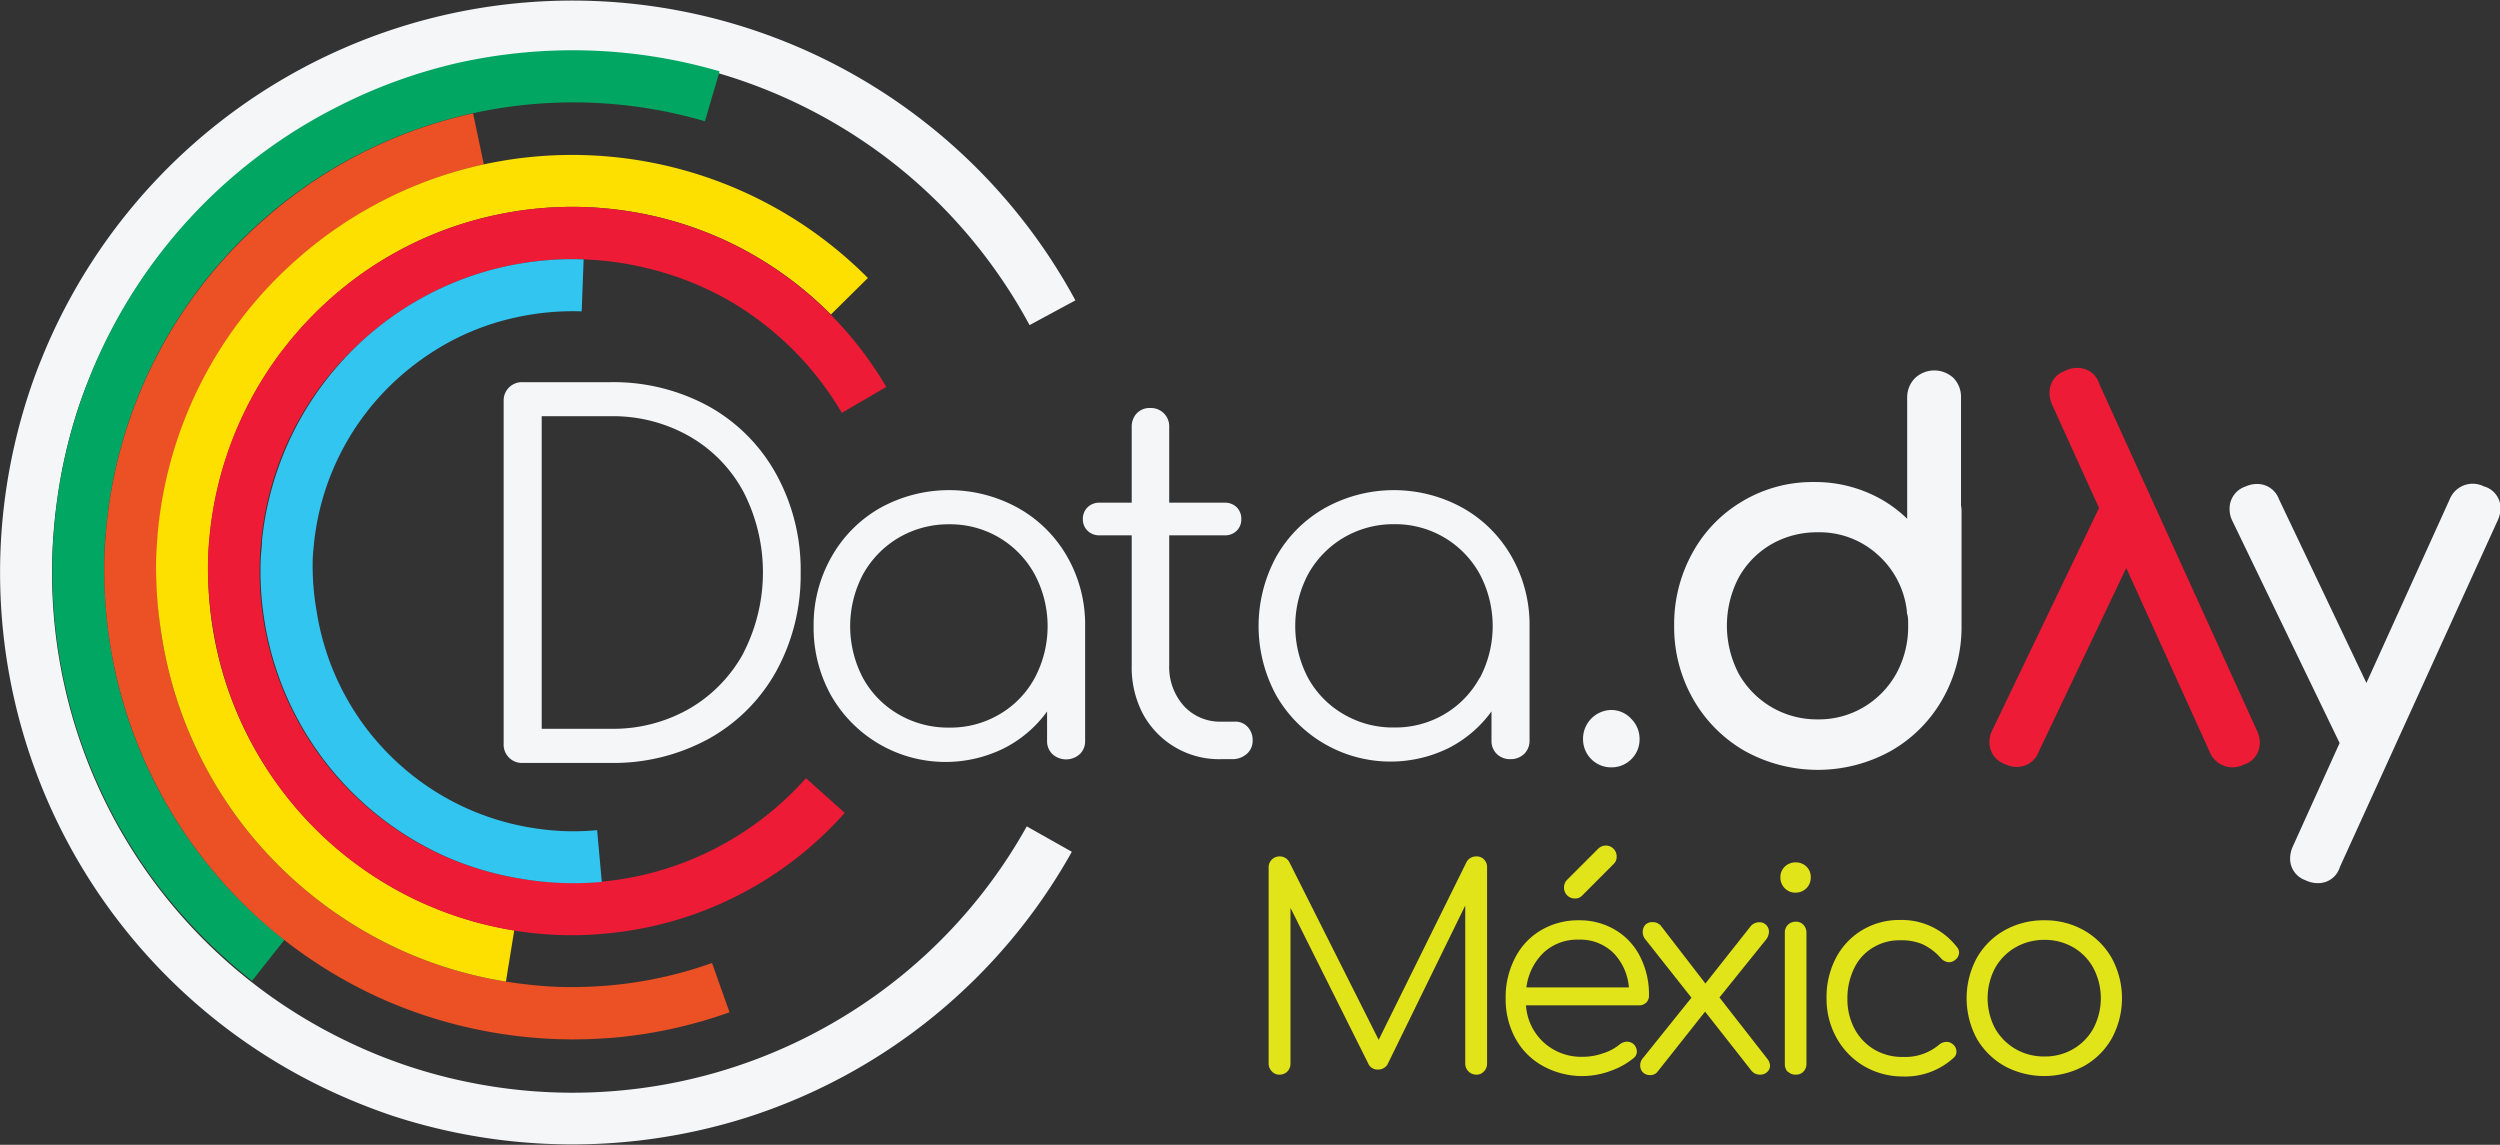 <svg xmlns="http://www.w3.org/2000/svg" viewBox="0 0 231.31 105.92"><rect x="0" y="0" width="231.31" height="105.92" fill="#333333" stroke="none"/><defs><style>.cls-1{fill:#f4f6f8;}.cls-2{fill:#00a662;}.cls-3{fill:#ec5025;}.cls-4{fill:#fee000;}.cls-5{fill:#ed1b35;}.cls-6{fill:#32c5f0;}.cls-7{fill:#e2e41a;}</style></defs><g id="Layer_2" data-name="Layer 2"><g id="Layer_1-2" data-name="Layer 1"><path class="cls-1" d="M.47,46A52.91,52.91,0,0,0,30.06,100.7a56.86,56.86,0,0,0,6.17,2.51,53.58,53.58,0,0,0,32.72.23A52.88,52.88,0,0,0,99.17,78.81L95,76.46A47.85,47.85,0,0,1,78.47,93.8a48.11,48.11,0,0,1-34.86,6.38,47.35,47.35,0,0,1-11.47-3.82A48.09,48.09,0,0,1,5.24,46.59a48.16,48.16,0,0,1,2-8.83c.33-1,.68-1.91,1.06-2.84a48.44,48.44,0,0,1,5.87-10.54,47.2,47.2,0,0,1,8.33-8.72A48.2,48.2,0,0,1,79,12.49a47.55,47.55,0,0,1,9.26,7.77,48.34,48.34,0,0,1,7,9.82l4.24-2.29A52.94,52.94,0,0,0,3.88,33.11c-.41,1-.81,2.07-1.16,3.13A53.67,53.67,0,0,0,.47,46Z"/><path class="cls-2" d="M5.41,60.18a48,48,0,0,0,9.4,22,49.3,49.3,0,0,0,8.51,8.57l3-3.8A43.17,43.17,0,0,1,10.16,59.45a44.81,44.81,0,0,1-.49-8.15c0-.92.11-1.82.19-2.72a43.31,43.31,0,0,1,14.6-28.36,43.37,43.37,0,0,1,40.76-9l1.36-4.62a48.52,48.52,0,0,0-11.9-1.92,49.08,49.08,0,0,0-12,1.07A48,48,0,0,0,31.28,9.85,48,48,0,0,0,5.08,48.1c-.09,1-.18,2-.21,3A48.34,48.34,0,0,0,5.41,60.18Z"/><path class="cls-3" d="M10.16,59.45A43.46,43.46,0,0,0,35.61,92.54a43.84,43.84,0,0,0,15.84,3.6A44.64,44.64,0,0,0,56.89,96,43,43,0,0,0,67.5,93.66L65.88,89.1a38.23,38.23,0,0,1-9.42,2.07,40.87,40.87,0,0,1-4.84.14,41.89,41.89,0,0,1-4.81-.49,38.07,38.07,0,0,1-17.54-7.66,38.73,38.73,0,0,1-6.81-6.85,38.47,38.47,0,0,1-7.52-17.6,39.36,39.36,0,0,1-.44-7.24c0-.81.1-1.62.17-2.42a38.44,38.44,0,0,1,13-25.19,38.23,38.23,0,0,1,8-5.4,37.78,37.78,0,0,1,9.1-3.24l-1-4.73a43.14,43.14,0,0,0-19.24,9.73A43.27,43.27,0,0,0,9.86,48.58c-.08.9-.16,1.8-.19,2.72A44.81,44.81,0,0,0,10.16,59.45Z"/><path class="cls-4" d="M14.94,58.71a38.47,38.47,0,0,0,7.52,17.6,38.79,38.79,0,0,0,15.09,11.8,38.21,38.21,0,0,0,9.26,2.71l.77-4.74a34,34,0,0,1-8.11-2.38A33.69,33.69,0,0,1,26.28,73.38a33.65,33.65,0,0,1-7-21.74c0-.71.07-1.42.14-2.11a33.68,33.68,0,0,1,5.73-15.74,34.4,34.4,0,0,1,5.61-6.31,33.49,33.49,0,0,1,15-7.56,33.75,33.75,0,0,1,8.4-.76,34.13,34.13,0,0,1,8.33,1.35,33.14,33.14,0,0,1,7.75,3.39,33.59,33.59,0,0,1,6.64,5.2l3.42-3.38a38.58,38.58,0,0,0-35.58-10.5,37.78,37.78,0,0,0-9.1,3.24,38.23,38.23,0,0,0-8,5.4,38.34,38.34,0,0,0-13,25.19c-.07.8-.13,1.61-.17,2.42A39.36,39.36,0,0,0,14.94,58.71Z"/><path class="cls-5" d="M19.69,58a33.69,33.69,0,0,0,6.59,15.4,33.56,33.56,0,0,0,21.3,12.7,32.45,32.45,0,0,0,4.21.41A31.43,31.43,0,0,0,56,86.38,33.62,33.62,0,0,0,78.16,75.21L74.57,72a28.9,28.9,0,0,1-5.46,4.77,28.76,28.76,0,0,1-13.52,4.81,29.18,29.18,0,0,1-3.63.1,28.48,28.48,0,0,1-3.61-.36,28.89,28.89,0,0,1-7-2,28.8,28.8,0,0,1-15-15.09,28.86,28.86,0,0,1-2.31-12.39c0-.61.07-1.21.12-1.81a29.37,29.37,0,0,1,1.6-7.06,28.78,28.78,0,0,1,3.32-6.43A29.17,29.17,0,0,1,34,31.1,28.83,28.83,0,0,1,54,24a29.43,29.43,0,0,1,7.14,1.15A28.6,28.6,0,0,1,67.78,28a29,29,0,0,1,10.11,10.2L82,35.8a33.93,33.93,0,0,0-5.15-6.7,33.59,33.59,0,0,0-6.64-5.2,33.14,33.14,0,0,0-7.75-3.39,34.13,34.13,0,0,0-8.33-1.35,33.75,33.75,0,0,0-8.4.76,33.49,33.49,0,0,0-15,7.56,34.4,34.4,0,0,0-5.61,6.31,33.68,33.68,0,0,0-5.73,15.74c-.07.69-.12,1.4-.14,2.11A33.26,33.26,0,0,0,19.69,58Z"/><path class="cls-6" d="M24.44,57.25a28.74,28.74,0,0,0,2,7,28.93,28.93,0,0,0,15,15.09,28.89,28.89,0,0,0,7,2,28.48,28.48,0,0,0,3.61.36,29.18,29.18,0,0,0,3.63-.1l-.43-4.79a23.49,23.49,0,0,1-3,.09,24.74,24.74,0,0,1-3-.3,24,24,0,0,1-11-4.79,24.36,24.36,0,0,1-4.26-4.29,24.12,24.12,0,0,1-4.7-11A24,24,0,0,1,28.93,52c0-.51.05-1,.1-1.51a23.88,23.88,0,0,1,8.1-15.76,24.68,24.68,0,0,1,5-3.38,23.62,23.62,0,0,1,5.69-2,24.38,24.38,0,0,1,6-.54L54,24A28.76,28.76,0,0,0,34,31.1a29.17,29.17,0,0,0-4.81,5.41,28.78,28.78,0,0,0-3.32,6.43A29.37,29.37,0,0,0,24.24,50c0,.6-.1,1.2-.12,1.81A28.83,28.83,0,0,0,24.44,57.25Z"/><path class="cls-7" d="M137.3,79.51a1,1,0,0,1,.29.73V98.42a1,1,0,0,1-.29.71.89.89,0,0,1-.7.3,1,1,0,0,1-.73-.3,1,1,0,0,1-.3-.71V83.78l-7.19,14.7a1,1,0,0,1-.89.48.94.94,0,0,1-.92-.61L119.4,84V98.42a1,1,0,0,1-.28.71,1,1,0,0,1-.73.3.91.91,0,0,1-.71-.3,1,1,0,0,1-.3-.71V80.24a1,1,0,0,1,1-1,1,1,0,0,1,.91.52l8.27,16.45,8.13-16.45a1,1,0,0,1,.9-.52A.94.94,0,0,1,137.3,79.51Z"/><path class="cls-7" d="M149.47,86.05a6,6,0,0,1,2.28,2.46,7.67,7.67,0,0,1,.82,3.6.87.87,0,0,1-.26.66.93.93,0,0,1-.67.25H141.19a5.1,5.1,0,0,0,1.65,3.44,5.17,5.17,0,0,0,3.62,1.32,5.69,5.69,0,0,0,1.88-.33,4.49,4.49,0,0,0,1.51-.81,1.15,1.15,0,0,1,.7-.26,1,1,0,0,1,.57.2,1,1,0,0,1,.33.71.77.77,0,0,1-.28.59A7,7,0,0,1,149,99.09a7.51,7.51,0,0,1-6.22-.45,6.41,6.41,0,0,1-2.56-2.55,7.54,7.54,0,0,1-.91-3.72,7.85,7.85,0,0,1,.87-3.74,6.24,6.24,0,0,1,2.4-2.56,6.72,6.72,0,0,1,3.5-.92A6.42,6.42,0,0,1,149.47,86.05Zm-6.66,2.1a5.37,5.37,0,0,0-1.58,3.21h9.48a5.13,5.13,0,0,0-1.45-3.21,4.37,4.37,0,0,0-3.19-1.21A4.58,4.58,0,0,0,142.81,88.15ZM145,82.84a1,1,0,0,1-.29-.72,1,1,0,0,1,.24-.67l2.92-2.92a1,1,0,0,1,1.42,0,1,1,0,0,1,.29.74.89.89,0,0,1-.29.68l-2.9,2.91a.86.86,0,0,1-.67.27A1,1,0,0,1,145,82.84Z"/><path class="cls-7" d="M163.77,98.58a.79.79,0,0,1-.27.61.89.89,0,0,1-.61.24,1.1,1.1,0,0,1-.51-.1A1.06,1.06,0,0,1,162,99l-4.24-5.4-4.4,5.56a.81.81,0,0,1-.7.31.9.9,0,0,1-.66-.26.88.88,0,0,1-.24-.62,1,1,0,0,1,.26-.7l4.48-5.58-4.25-5.38a1.05,1.05,0,0,1-.26-.71,1,1,0,0,1,.23-.64.88.88,0,0,1,.68-.26,1,1,0,0,1,.75.31L157.79,91l4.11-5.2a1.06,1.06,0,0,1,.86-.47.87.87,0,0,1,.91.88,1.2,1.2,0,0,1-.29.75l-4.29,5.33,4.4,5.64A1.12,1.12,0,0,1,163.77,98.58Z"/><path class="cls-7" d="M165.13,82.18a1.39,1.39,0,0,1-.4-1,1.33,1.33,0,0,1,.41-1,1.44,1.44,0,0,1,1-.39,1.41,1.41,0,0,1,1,.39,1.33,1.33,0,0,1,.4,1,1.39,1.39,0,0,1-.4,1,1.41,1.41,0,0,1-1,.41A1.33,1.33,0,0,1,165.13,82.18Zm.29,17a1,1,0,0,1-.28-.73V86.29a1,1,0,0,1,.28-.72,1,1,0,0,1,.73-.29.91.91,0,0,1,.71.29,1,1,0,0,1,.28.72V98.42a1,1,0,0,1-.28.73.93.93,0,0,1-.71.28A1,1,0,0,1,165.42,99.15Z"/><path class="cls-7" d="M172.43,98.62A6.89,6.89,0,0,1,169.91,96a7.39,7.39,0,0,1-.91-3.66,7.78,7.78,0,0,1,.87-3.71,6.52,6.52,0,0,1,2.44-2.58,6.65,6.65,0,0,1,3.49-.93,6.44,6.44,0,0,1,5.25,2.49.76.76,0,0,1,.21.54.88.88,0,0,1-.44.72.86.86,0,0,1-.49.16,1.07,1.07,0,0,1-.76-.39,5.26,5.26,0,0,0-1.7-1.28A5,5,0,0,0,175.8,87a4.66,4.66,0,0,0-2.53.69,4.45,4.45,0,0,0-1.73,1.93,6.32,6.32,0,0,0-.61,2.79,5.85,5.85,0,0,0,.65,2.76,4.92,4.92,0,0,0,1.81,1.92,5,5,0,0,0,2.67.7,4.85,4.85,0,0,0,3.33-1.11,1.08,1.08,0,0,1,.7-.28.86.86,0,0,1,.57.2.88.88,0,0,1,.36.7.73.73,0,0,1-.26.57,6.62,6.62,0,0,1-4.7,1.73A7.07,7.07,0,0,1,172.43,98.62Z"/><path class="cls-7" d="M185.46,98.63a6.85,6.85,0,0,1-2.58-2.57,7.88,7.88,0,0,1,0-7.39,6.76,6.76,0,0,1,2.58-2.59,7.38,7.38,0,0,1,3.69-.93,7.26,7.26,0,0,1,3.67.93,6.83,6.83,0,0,1,2.58,2.59,7.77,7.77,0,0,1,0,7.39,6.75,6.75,0,0,1-2.57,2.57,7.79,7.79,0,0,1-7.38,0Zm6.38-1.58a5,5,0,0,0,1.86-1.92,6,6,0,0,0,0-5.54,4.93,4.93,0,0,0-1.86-1.93,5.26,5.26,0,0,0-2.69-.7,5.33,5.33,0,0,0-2.68.7,5.08,5.08,0,0,0-1.89,1.93,6,6,0,0,0,0,5.54,5.12,5.12,0,0,0,1.89,1.92,5.23,5.23,0,0,0,2.68.7A5.16,5.16,0,0,0,191.84,97.05Z"/><path class="cls-1" d="M65.6,37.61a18.35,18.35,0,0,0-9.12-2.25H48.36a1.69,1.69,0,0,0-1.76,1.76V68.83a1.69,1.69,0,0,0,1.76,1.76h8.12a18.35,18.35,0,0,0,9.12-2.25,16,16,0,0,0,6.24-6.27A18.45,18.45,0,0,0,74.08,53a18.34,18.34,0,0,0-2.24-9.09A16,16,0,0,0,65.6,37.61ZM68.8,60.4a13.29,13.29,0,0,1-5,5.16,14.18,14.18,0,0,1-7.31,1.87H50.12V38.51h6.36a14.27,14.27,0,0,1,7.31,1.86,13,13,0,0,1,5,5.14,16.3,16.3,0,0,1,0,14.89Z"/><path class="cls-1" d="M94.2,47a13.18,13.18,0,0,0-12.77,0,11.94,11.94,0,0,0-4.5,4.53,12.7,12.7,0,0,0-1.65,6.41,12.83,12.83,0,0,0,1.6,6.38,12.19,12.19,0,0,0,16,4.92,11.13,11.13,0,0,0,4-3.41v2.71a1.65,1.65,0,0,0,.5,1.24,1.89,1.89,0,0,0,2.52,0,1.63,1.63,0,0,0,.5-1.22V57.93a12.6,12.6,0,0,0-1.65-6.41A11.89,11.89,0,0,0,94.2,47Zm1.53,15.74a8.66,8.66,0,0,1-3.27,3.36,8.91,8.91,0,0,1-4.64,1.22,9.07,9.07,0,0,1-4.67-1.22,8.73,8.73,0,0,1-3.3-3.36,10.28,10.28,0,0,1,0-9.6,9,9,0,0,1,3.3-3.39,9.09,9.09,0,0,1,4.67-1.24,8.88,8.88,0,0,1,7.91,4.63,10.2,10.2,0,0,1,0,9.6Z"/><path class="cls-1" d="M114.23,66.77H113a4.53,4.53,0,0,1-3.47-1.46,5.39,5.39,0,0,1-1.35-3.78v-12h5.09a1.52,1.52,0,0,0,1.16-.43,1.45,1.45,0,0,0,.42-1.06,1.49,1.49,0,0,0-.42-1.1,1.55,1.55,0,0,0-1.16-.43h-5.09v-7a1.69,1.69,0,0,0-1.75-1.76,1.65,1.65,0,0,0-1.25.49,1.8,1.8,0,0,0-.47,1.27v7h-2.94a1.56,1.56,0,0,0-1.15.43,1.5,1.5,0,0,0-.43,1.1,1.46,1.46,0,0,0,.43,1.06,1.52,1.52,0,0,0,1.15.43h2.94v12a9.28,9.28,0,0,0,1,4.45A8,8,0,0,0,113,70.24H114a2,2,0,0,0,1.36-.49,1.59,1.59,0,0,0,.54-1.22,1.78,1.78,0,0,0-.45-1.26A1.52,1.52,0,0,0,114.23,66.77Z"/><path class="cls-1" d="M135.35,47a13.16,13.16,0,0,0-12.76,0,11.92,11.92,0,0,0-4.52,4.53,13.43,13.43,0,0,0,0,12.79A12.19,12.19,0,0,0,134,69.23a11.13,11.13,0,0,0,4-3.41v2.71a1.65,1.65,0,0,0,.5,1.24,1.74,1.74,0,0,0,1.26.47,1.78,1.78,0,0,0,1.27-.49,1.7,1.7,0,0,0,.49-1.22V57.93a12.7,12.7,0,0,0-1.65-6.41A11.89,11.89,0,0,0,135.35,47Zm1.54,15.74a8.75,8.75,0,0,1-3.28,3.36A8.91,8.91,0,0,1,129,67.31a9,9,0,0,1-4.67-1.22,8.73,8.73,0,0,1-3.3-3.36,10.28,10.28,0,0,1,0-9.6,9,9,0,0,1,3.3-3.39A9.06,9.06,0,0,1,129,48.5a8.91,8.91,0,0,1,7.92,4.63,10.28,10.28,0,0,1,0,9.6Z"/><path class="cls-1" d="M149.09,65.69a2.66,2.66,0,0,0-2.62,2.66A2.6,2.6,0,0,0,149.09,71a2.59,2.59,0,0,0,1.85-.76,2.56,2.56,0,0,0,.76-1.85,2.62,2.62,0,0,0-.76-1.87A2.51,2.51,0,0,0,149.09,65.69Z"/><path class="cls-1" d="M181.44,36.77a2.49,2.49,0,0,0-.68-1.78,2.6,2.6,0,0,0-3.58,0,2.51,2.51,0,0,0-.72,1.8V48a11.73,11.73,0,0,0-2.92-2.08,12.43,12.43,0,0,0-5.71-1.32,12.64,12.64,0,0,0-6.58,1.76,12.49,12.49,0,0,0-4.65,4.78,13.63,13.63,0,0,0-1.7,6.76,13.44,13.44,0,0,0,1.75,6.77,12.83,12.83,0,0,0,4.78,4.81,13.93,13.93,0,0,0,13.52,0,12.72,12.72,0,0,0,4.79-4.81,13.5,13.5,0,0,0,1.75-6.77V47.28a2.59,2.59,0,0,0-.05-.51Zm-4.89,21.12a9,9,0,0,1-1.1,4.44,8.29,8.29,0,0,1-3,3.09,8.12,8.12,0,0,1-4.27,1.14,8.28,8.28,0,0,1-7.31-4.23,9.61,9.61,0,0,1,0-8.89,8.1,8.1,0,0,1,3-3.07,8.45,8.45,0,0,1,4.29-1.12,8,8,0,0,1,5.57,2.07,8.19,8.19,0,0,1,2.7,5.21,1.1,1.1,0,0,0,.07.41C176.55,57.17,176.55,57.47,176.55,57.89Z"/><path class="cls-5" d="M207.59,70.75a2.28,2.28,0,0,1-3.15-1.2l-7.71-17-8.1,17a2.14,2.14,0,0,1-2,1.41,2.51,2.51,0,0,1-1.1-.25,2.14,2.14,0,0,1-1.46-2,2.34,2.34,0,0,1,.26-1.14L194.21,47l-4.35-9.58a2.76,2.76,0,0,1-.23-1.11,2.11,2.11,0,0,1,1.44-2,2.51,2.51,0,0,1,1.16-.27,2.07,2.07,0,0,1,2,1.47l14.62,32.15a2.7,2.7,0,0,1,.24,1.1A2.08,2.08,0,0,1,207.59,70.75Z"/><path class="cls-1" d="M229.81,45a2.29,2.29,0,0,0-3.15,1.19l-7.71,17-8.09-17a2.13,2.13,0,0,0-2-1.41,2.56,2.56,0,0,0-1.11.24,2.14,2.14,0,0,0-1.46,2.05,2.44,2.44,0,0,0,.26,1.13l9.92,20.55-4.34,9.59a2.78,2.78,0,0,0-.24,1.11,2.11,2.11,0,0,0,1.44,2,2.5,2.5,0,0,0,1.16.26,2.07,2.07,0,0,0,2-1.48l14.63-32.13a2.74,2.74,0,0,0,.24-1.11A2.09,2.09,0,0,0,229.81,45Z"/></g></g></svg>